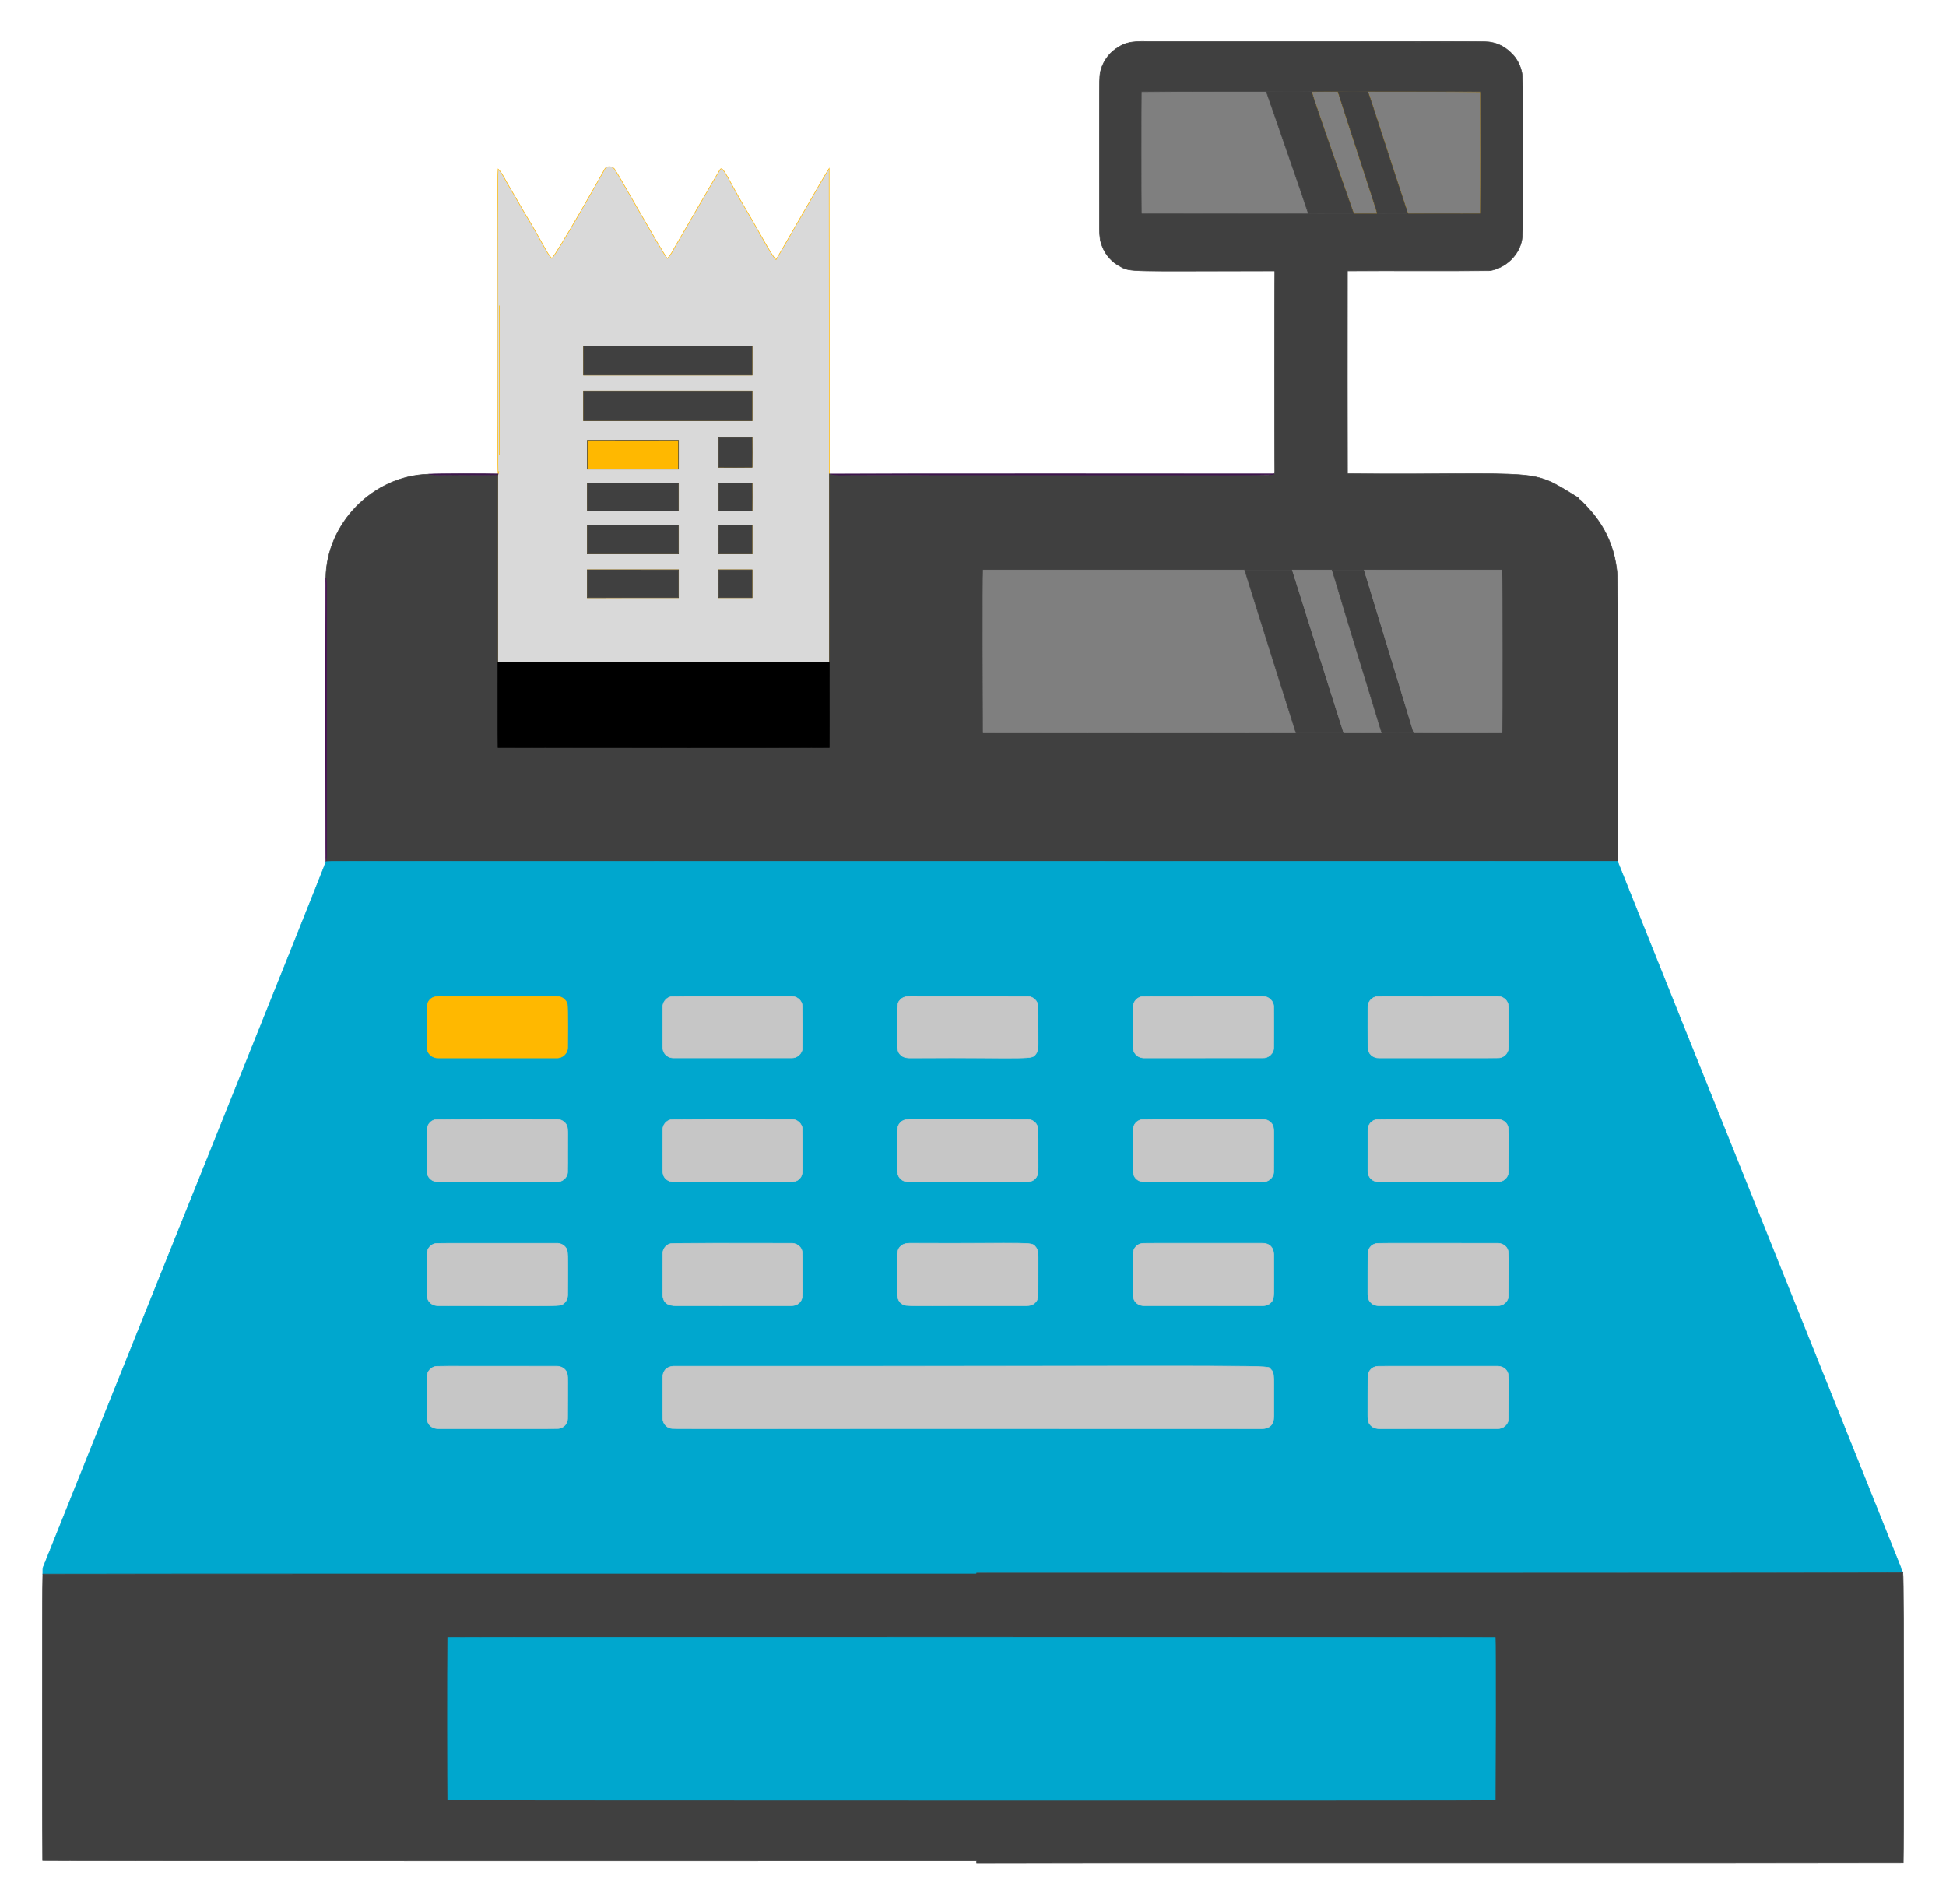 <?xml version="1.0" encoding="utf-8"?>

<!DOCTYPE svg PUBLIC "-//W3C//DTD SVG 1.1//EN" "http://www.w3.org/Graphics/SVG/1.1/DTD/svg11.dtd">
<svg version="1.1" id="Layer_1" xmlns="http://www.w3.org/2000/svg" xmlns:xlink="http://www.w3.org/1999/xlink" x="0px" y="0px"
	 viewBox="0 0 1709.589 1672.897" enable-background="new 0 0 1709.589 1672.897" xml:space="preserve">
<g>
	<path fill="#7F7F7F" stroke="#FFB800" stroke-width="0.5" d="M1152.269,80.52c11.812-0.373,142.971-0.075,148.291,0.106
		c0.041,35.712,0.172,71.433-0.066,107.145c-21.195,0.245-42.398,0.131-63.593,0.065c-14.567-43.745-33.311-102.806-35.238-107.268
		c-8.74-0.172-17.488-0.213-26.22,0.041c4.676,15.483,32.496,99.216,34.616,107.194c-6.915,0.147-13.83,0.131-20.737,0.057
		C1186.451,179.868,1153.966,87.289,1152.269,80.52z"/>
	<path fill="#7F7F7F" stroke="#7F7F7F" stroke-width="0.5" d="M1002.66,80.585c36.596-0.376,73.209-0.082,109.805-0.147
		c0.349,1,34.665,99.596,37.013,107.358c-48.928,0.196-97.865,0.106-146.794,0.049C1002.442,176.204,1002.442,90.35,1002.66,80.585z
		"/>
	<path fill="#404040" stroke="#404040" stroke-width="0.5" d="M1112.465,80.438c13.265-0.09,26.547-0.254,39.804,0.082
		c1.718,6.853,34.132,99.209,37.054,107.342c-13.282-0.041-26.572,0.09-39.845-0.065
		C1147.172,180.171,1112.815,81.442,1112.465,80.438z"/>
	<path fill="#404040" stroke="#404040" stroke-width="0.5" d="M1175.444,80.61c8.732-0.254,17.48-0.213,26.22-0.041
		c1.927,4.463,20.663,63.5,35.238,107.268c-8.953,0.016-17.905,0.09-26.842-0.033C1208.075,180.334,1179.857,95.219,1175.444,80.61z
		"/>
	<path fill="#D9D9D9" stroke="#FFB800" stroke-width="0.5" d="M728.68,581.589c0-1.003-0.154-431.919-0.237-433.646
		c-4.45,6.579-42.396,73.402-46.694,80.14c-3.803-3.056-16.957-28.423-26.326-43.773c-15.725-26.426-20.401-39.606-22.881-35.27
		c-1.39,1.997-39.187,67.2-39.763,68.2c-1.891,3.453-3.707,7.005-6.506,9.836c-4.083-4.514-41.623-71.541-46.122-78.151
		c-1.825-3.118-7.602-3.56-9.116,0.065c-3.421,6.496-41.081,72.613-46.221,78.028c-5.33-5.509-5.976-10.465-25.933-43.208
		c0,0,0,0,0,0c-4.182-7.545-8.74-14.886-12.995-22.39c-2.594-4.411-4.64-9.239-8.298-12.922
		c-0.838,7.935-0.738,261.683,0.017,267.844c0.282-0.826,0.498-1.339,0.664-2.307c-0.207,1.225-0.493,1.741-0.886,3.034
		c-0.082,54.837-0.008,109.674-0.033,164.519C534.455,581.581,631.568,581.573,728.68,581.589z M596.076,525.083
		c-26.71,0.065-53.429,0.041-80.148,0.016c-0.033-8.175-0.033-16.342,0-24.517c26.719-0.025,53.429-0.049,80.148,0.016
		C596.133,508.757,596.133,516.924,596.076,525.083z M596.076,486.621c-26.711,0.057-53.429,0.049-80.14,0
		c-0.049-8.437-0.041-16.874-0.008-25.319c26.719-0.025,53.438-0.05,80.148,0.016C596.133,469.747,596.133,478.184,596.076,486.621z
		 M596.076,448.985c-26.703,0.033-53.413,0.066-80.124-0.016c-0.082-8.167-0.057-16.326-0.016-24.485
		c26.711-0.041,53.43-0.049,80.14,0.008C596.133,432.651,596.133,440.818,596.076,448.985z M596.077,412.152
		c-26.711,0.057-53.421,0.057-80.14,0c-0.041-8.429-0.066-16.866,0.016-25.295c26.71-0.082,53.421-0.049,80.132-0.016
		C596.134,395.278,596.134,403.715,596.077,412.152z M660.726,525.083c-9.804,0.057-19.599,0.057-29.395,0
		c-0.058-8.167-0.066-16.326,0.008-24.485c9.795-0.065,19.591-0.057,29.387,0C660.783,508.757,660.783,516.916,660.726,525.083z
		 M631.33,461.318c9.796-0.066,19.6-0.057,29.395,0c0.057,8.429,0.057,16.866,0,25.303c-9.796,0.057-19.599,0.057-29.403,0.008
		C631.281,478.192,631.256,469.755,631.33,461.318z M660.717,448.978c-9.796,0.065-19.599,0.057-29.395,0
		c-0.049-8.167-0.049-16.326,0-24.485c9.804-0.058,19.608-0.058,29.411-0.008C660.774,432.652,660.799,440.811,660.717,448.978z
		 M660.717,410.508c-9.796,0.082-19.6,0.057-29.387,0.008c-0.057-8.708-0.057-17.423,0-26.13c9.796-0.049,19.591-0.057,29.395,0.009
		C660.783,393.102,660.791,401.801,660.717,410.508z M660.725,369.599c-49.354,0.057-98.708,0.041-148.062,0.008
		c-0.049-8.716-0.049-17.423,0-26.138c49.354-0.041,98.708-0.049,148.07,0.009C660.782,352.185,660.782,360.892,660.725,369.599z
		 M512.655,304.189c49.362-0.041,98.716-0.05,148.078,0.008c0.041,8.437,0.049,16.866-0.008,25.303
		c-49.354,0.057-98.708,0.049-148.062,0.008C512.606,321.063,512.622,312.626,512.655,304.189z M438.734,268.359
		c-0.044,79.472,0.119,114.85,0.025,131.322C438.851,383.209,438.689,347.809,438.734,268.359z"/>
	<path fill="#404040" stroke="#404040" stroke-width="0.5" d="M1420.489,501.581c-3.767-33.785-21.417-51.633-32.063-62.382
		c-0.213-0.074-0.646-0.221-0.859-0.295c-4.509-0.687-7.774-4.042-11.35-6.522c-7.708-5.808-27.285-12.918-36.261-13.404
		c-2.509-0.124-4.347-0.24-5.697-0.348c1.355,0.108,3.197,0.224,5.697,0.347c8.992,0.487,28.562,7.602,36.261,13.404
		c3.576,2.479,6.841,5.835,11.35,6.522c-0.286-0.417-0.851-1.244-1.137-1.661c-43.818-26.957-26.433-19.915-202.646-21.064
		c-0.138-8.167-0.118-152.891-0.033-178.234c41.744-0.221,83.503,0.188,125.247-0.205c13.609-2.414,25.467-13.331,27.979-27.071
		c0.949-6.71,0.531-13.503,0.638-20.254c0-126.755,0.421-122.269-1.064-128.381c-1.596-6.203-4.984-12.013-9.812-16.244
		c-0.147,3.495,2.946,5.671,4.673,8.331c3.339,4.354,4.345,9.935,4.64,15.287c0,0,0,0.001,0,0.001
		c-0.295-5.352-1.301-10.933-4.64-15.287c-1.727-2.66-4.82-4.837-4.673-8.331c-4.64-4.378-10.475-7.594-16.809-8.609
		c-14.397,0.368-95.276,0.279-171.072,0.221c76.285,0.044,157.678,0.12,171.072-0.222c-6.004-0.911,14.338-0.707-294.831-0.679
		c-10.762,0.328-22.66-1.653-32.153,4.714c-7.651,4.272-13.355,11.727-15.736,20.14c-1.804,6.063-1.309,3.528-1.309,130.697
		c0.024,6.08-0.221,12.21,0.638,18.249c1.915,9.911,8.307,18.986,17.382,23.585c9.219,5.492,8.134,3.985,135.787,4.092
		c0.298,0.872,0.526,1.051,0.699,1.925c-0.128-0.521-0.285-0.721-0.479-1.28c-0.234,14.433-0.267,152.51-0.001,176.622
		c-0.127,0.351-0.265,0.707-0.424,1.073c-4.386,1.424-9.034,0.843-13.543,0.859c-422.897-0.086-365.833,0.442-377.345-0.851
		c0.083,29.528,0.14,222.681-0.074,240.395c-9.834,0.247-277.6,0.101-291.051,0c-0.216-17.427-0.132-222.047-0.106-239.651
		c-16.923,0.434-33.863-0.147-50.786,0.172c-3.371,0.123-6.726-0.213-10.057-0.679c-49.353,1.385-89.668,43.671-90.287,91.098
		c0.909,5.291,0.627-11.988,0.655,222.858c-0.229,8.805,0.532,17.651-0.499,26.424c6.53-0.385,904.501-0.21,1134.603-0.27
		C1421.041,500.495,1421.266,512.674,1420.489,501.581z M1336.306,200.251c0.032,0.759,0.041,1.521,0.027,2.284
		C1336.347,201.772,1336.338,201.011,1336.306,200.251c-0.017-0.249-0.033-0.568-0.048-0.919
		C1336.273,199.682,1336.289,200.001,1336.306,200.251z M998.11,37.721c-3.399,0.381-6.676,1.33-9.965,2.224
		C991.434,39.051,994.711,38.102,998.11,37.721c0.098-0.011,0.253-0.021,0.443-0.031C998.366,37.7,998.211,37.71,998.11,37.721z
		 M1002.684,187.845c-0.244-11.689-0.241-97.525-0.024-107.26c24.973-0.256,141.323-0.275,149.609-0.065
		c12.838-0.406,143.603-0.054,148.291,0.106c0.04,35.712,0.171,71.433-0.066,107.145
		C1288.299,187.913,1024.54,187.871,1002.684,187.845z M1182.33,242.269c0.148-2.633,0.375-3.198,0.715-4.465
		C1182.705,239.074,1182.479,239.663,1182.33,242.269z M1182.371,413.52c-0.004-0.115-0.008-0.236-0.011-0.344
		c-0.221-8.838-0.286-17.681-0.287-26.521c0.001,8.84,0.065,17.683,0.287,26.521C1182.363,413.283,1182.368,413.404,1182.371,413.52
		z M1120.852,250.886c0.158,15.841,0.023,54.346-0.007,151.48c0,0.016,0,0.031-0.001,0.048c0-0.016,0-0.032,0.001-0.049
		C1120.875,304.958,1120.991,266.55,1120.852,250.886z M1120.935,407.654c0.033,1.201,0.032,2.362-0.087,3.551
		C1120.953,410.032,1120.96,408.844,1120.935,407.654z M1319.611,643.71c-28.759,0.118-427.996,0.042-455.897,0
		c-0.119-19.275-0.272-138.481,0.049-142.915c47.092-0.015,424.983-0.025,455.742,0
		C1319.866,508.318,1319.817,640.421,1319.611,643.71z M1204.938,417.325c-6.768,0.049-13.552,1.121-20.295,0.393
		c-0.829-0.086-1.35-0.511-1.681-1.096c0.33,0.585,0.852,1.01,1.681,1.095C1191.386,418.445,1198.17,417.373,1204.938,417.325
		c109.246-0.139,123.53-0.082,125.33,0.343C1328.29,417.248,1313.5,417.187,1204.938,417.325z"/>
	<path fill="#404040" stroke="#404040" stroke-width="0.5" d="M512.655,304.189c49.362-0.041,98.716-0.049,148.078,0.008
		c0.041,8.437,0.049,16.866-0.008,25.303c-49.354,0.057-98.708,0.049-148.062,0.008
		C512.606,321.063,512.622,312.626,512.655,304.189z"/>
	<path fill="#404040" stroke="#404040" stroke-width="0.5" d="M512.663,343.469c49.354-0.041,98.708-0.049,148.07,0.008
		c0.049,8.707,0.049,17.414-0.008,26.121c-49.354,0.057-98.708,0.041-148.062,0.008
		C512.614,360.891,512.614,352.184,512.663,343.469z"/>
	<path fill="#404040" stroke="#404040" stroke-width="0.5" d="M631.33,384.386c9.796-0.049,19.591-0.057,29.395,0.008
		c0.057,8.707,0.066,17.406-0.008,26.113c-9.796,0.082-19.599,0.057-29.387,0.008C631.273,401.808,631.273,393.093,631.33,384.386z"
		/>
	<path fill="#FFB800" stroke="#404040" stroke-width="0.5" d="M515.953,386.857c26.711-0.082,53.421-0.049,80.132-0.016
		c0.049,8.437,0.049,16.874-0.008,25.311c-26.711,0.057-53.421,0.057-80.14,0C515.895,403.723,515.871,395.286,515.953,386.857z"/>
	<path fill="#3D174C" stroke="#3D174C" stroke-width="0.5" d="M376.54,416.563c7.388-0.568,55.637-0.368,61.065-0.221l-0.221,0.728
		c-16.923,0.434-33.863-0.147-50.786,0.172C383.226,417.365,379.871,417.029,376.54,416.563z"/>
	<path fill="#3D144C" stroke="#3D144C" stroke-width="0.5" d="M729.343,416.407c28.691-0.219,361.427-0.121,390.16-0.09
		c-4.006,1.301,22.801,0.924-375.282,0.843C739.245,417.234,734.228,417.496,729.343,416.407z"/>
	<path fill="#404040" stroke="#404040" stroke-width="0.5" d="M515.936,424.484c26.711-0.041,53.429-0.049,80.14,0.008
		c0.057,8.159,0.057,16.326,0,24.493c-26.702,0.033-53.413,0.065-80.124-0.016C515.871,440.802,515.895,432.643,515.936,424.484z"/>
	<path fill="#404040" stroke="#404040" stroke-width="0.5" d="M631.322,424.493c9.804-0.057,19.607-0.057,29.411-0.008
		c0.041,8.167,0.066,16.326-0.016,24.493c-9.796,0.065-19.599,0.057-29.395,0C631.273,440.81,631.273,432.651,631.322,424.493z"/>
	<path fill="#404040" stroke="#404040" stroke-width="0.5" d="M515.928,461.302c26.719-0.025,53.438-0.049,80.148,0.016
		c0.057,8.429,0.057,16.866,0,25.303c-26.711,0.057-53.429,0.049-80.14,0C515.887,478.184,515.895,469.747,515.928,461.302z"/>
	<path fill="#404040" stroke="#404040" stroke-width="0.5" d="M631.33,461.318c9.796-0.065,19.599-0.057,29.395,0
		c0.057,8.429,0.057,16.866,0,25.303c-9.795,0.057-19.599,0.057-29.403,0.008C631.281,478.192,631.257,469.755,631.33,461.318z"/>
	<path fill="#404040" stroke="#404040" stroke-width="0.5" d="M515.928,500.582c26.719-0.025,53.429-0.049,80.148,0.016
		c0.057,8.159,0.057,16.326,0,24.485c-26.711,0.065-53.429,0.041-80.148,0.016C515.895,516.924,515.895,508.757,515.928,500.582z"/>
	<path fill="#404040" stroke="#404040" stroke-width="0.5" d="M631.339,500.598c9.795-0.065,19.591-0.057,29.386,0
		c0.057,8.159,0.057,16.318,0,24.485c-9.804,0.057-19.599,0.057-29.395,0C631.273,516.916,631.265,508.757,631.339,500.598z"/>
	<path fill="#7F7F7F" stroke="#7F7F7F" stroke-width="0.5" d="M863.763,500.795c76.58-0.025,153.16-0.016,229.741,0
		c14.951,47.668,29.869,95.353,45.009,142.956c-91.597,0.016-183.202,0.098-274.798-0.041
		C863.644,632.229,863.398,505.845,863.763,500.795z"/>
	<path fill="#404040" stroke="#404040" stroke-width="0.5" d="M1093.504,500.795c13.944-0.057,27.889-0.033,41.834-0.008
		c15.098,47.627,29.918,95.353,45.14,142.948c-13.994,0.082-27.979,0.041-41.964,0.016
		C1123.373,596.148,1108.455,548.463,1093.504,500.795z"/>
	<path fill="#7F7F7F" stroke="#7F7F7F" stroke-width="0.5" d="M1135.338,500.786c11.661-0.008,23.339-0.025,35.008,0.008
		c14.297,47.709,28.977,95.304,43.519,142.939c-11.129,0.066-22.267,0.098-33.388,0
		C1165.256,596.139,1150.436,548.414,1135.338,500.786z"/>
	<path fill="#404040" stroke="#404040" stroke-width="0.5" d="M1170.346,500.795c9.378-0.065,18.748-0.025,28.135-0.025
		c14.542,47.627,29.1,95.255,43.519,142.923c-9.378,0.155-18.756,0.09-28.135,0.041
		C1199.323,596.098,1184.643,548.504,1170.346,500.795z"/>
	<path fill="#7F7F7F" stroke="#7F7F7F" stroke-width="0.5" d="M1198.481,500.77c40.336,0.033,80.68-0.008,121.024,0.025
		c0.335,6.99,0.35,139.025,0.106,142.915c-25.868,0.106-51.744,0.139-77.611-0.016
		C1227.581,596.025,1213.023,548.397,1198.481,500.77z"/>
	<path fill="#471053" stroke="#471053" stroke-width="0.5" d="M286.253,507.66c0.909,5.294,0.626-12.015,0.655,222.858
		c-0.229,8.805,0.532,17.652-0.499,26.424C285.578,752.2,285.591,515.52,286.253,507.66z"/>
	<path stroke="#000000" stroke-width="0.5" d="M437.351,581.589c97.104-0.008,194.216-0.016,291.329,0
		c-0.147,25.041,0.164,50.099-0.139,75.132c-9.425,0.237-275.694,0.115-291.051,0C437.179,631.68,437.49,606.63,437.351,581.589z"/>
	<path fill="#00A7CE" stroke="#00A7CE" stroke-width="0.5" d="M1671.71,1381.664c-6.732,0.448-812.723,0.254-813.724,0.254v0.818
		c-1.007,0-814.625-0.081-820.369,0.106c0.065-1.751,0-3.511,0.025-5.229c49.624-124.341,247.946-616.774,248.767-620.67
		c9.406-0.555-15.792,0.031,1134.603-0.27C1435.432,793.13,1661.675,1356.126,1671.71,1381.664z"/>
	<path fill="#FFB800" stroke="#FFB800" stroke-width="0.5" d="M375.206,920.431c-0.098,5.074,4.746,9.264,9.714,8.945
		c34.681,0,69.362,0.008,104.044,0c4.984,0.344,9.722-3.912,9.706-8.945c0.016-1.001,0.343-35.105-0.303-38.266
		c-1.023-4.133-5.197-7.046-9.403-6.8c-32.75-0.016-65.508,0.016-98.258-0.008c-5.004,0.07-11.747-1.189-14.828,5.638
		c-0.851,2.095-0.696,4.419-0.745,6.645C375.231,898.565,375.059,909.506,375.206,920.431z"/>
	<path fill="#C6C6C6" stroke="#C6C6C6" stroke-width="0.5" d="M583.466,924.809c1.702,2.954,5.106,4.681,8.494,4.566
		c34.411,0.008,68.822,0,103.225,0c4.959,0.286,9.796-3.871,9.706-8.945c0.017-1.012,0.35-35.066-0.295-38.257
		c-1.056-4.108-5.205-7.03-9.411-6.809c-112.515-0.033-102.747-0.044-106.204,0.336c-4.075,1.097-7.005,5.205-6.768,9.419
		c-0.074,10.663,0.033,21.318-0.049,31.981C582.214,919.686,582.025,922.51,583.466,924.809z"/>
	<path fill="#C6C6C6" stroke="#C6C6C6" stroke-width="0.5" d="M791.152,926.626c2.627,2.872,6.759,2.848,10.36,2.791
		c106.38-0.462,104.635,1.772,108.569-3.625c2.209-2.643,1.882-6.301,1.948-9.509c-0.147-10.655,0.098-21.318-0.106-31.964
		c0.049-5.09-4.689-9.272-9.689-8.936c-15.121-0.067-79.126,0.041-102.399-0.057c-3.29-0.131-6.899,0.54-9.084,3.224
		c-3.205,3.23-2.229,5-2.365,39.411C788.329,921.028,788.705,924.449,791.152,926.626z"/>
	<path fill="#C6C6C6" stroke="#C6C6C6" stroke-width="0.5" d="M997.071,925.317c1.874,3.011,5.565,4.255,8.985,4.067
		c34.403-0.025,68.806,0.008,103.209-0.016c4.975,0.319,9.804-3.854,9.714-8.936c0.09-12.038,0.082-24.084,0-36.121
		c0.016-5.041-4.746-9.231-9.705-8.944c-113.117-0.031-104.134-0.054-107.031,0.352c-4.067,1.088-7.021,5.196-6.776,9.411
		c-0.057,10.655,0.025,21.31-0.033,31.972C995.459,919.875,995.287,922.96,997.071,925.317z"/>
	<path fill="#C6C6C6" stroke="#C6C6C6" stroke-width="0.5" d="M1201.729,920.431c-0.082,5.074,4.722,9.255,9.705,8.945
		c111.689,0.028,104.248,0.072,106.359-0.196c4.419-0.769,7.734-5.098,7.455-9.566c0.008-11.498,0.008-22.995-0.008-34.485
		c0.115-3.38-1.588-6.817-4.575-8.462c-2.537-1.653-5.671-1.277-8.519-1.326c-104.141,0.195-99.864-0.332-103.667,0.377
		c-4.1,1.072-7.062,5.164-6.784,9.403C1201.688,896.887,1201.615,908.663,1201.729,920.431z"/>
	<path fill="#C6C6C6" stroke="#C6C6C6" stroke-width="0.5" d="M488.972,983.402c-1-0.002-102.068-0.256-106.99,0.336
		c-4.19,0.966-7.054,5.156-6.792,9.395c-0.049,12.046-0.09,24.1,0.016,36.138c-0.106,5.098,4.722,9.239,9.706,8.928
		c34.681,0.033,69.371,0.033,104.06,0c5,0.368,9.82-3.813,9.689-8.928c0.188-10.925-0.025-21.858,0.09-32.791
		c-0.066-3.044,0.262-6.408-1.579-9.026C495.38,984.761,492.172,983.263,488.972,983.402z"/>
	<path fill="#C6C6C6" stroke="#C6C6C6" stroke-width="0.5" d="M704.866,992.33c0.115-5.09-4.705-9.28-9.673-8.936
		c-41.38-0.047-101.915-0.195-106.171,0.344c-3.862,0.908-6.792,4.607-6.768,8.593c-0.18,10.925,0.025,21.858-0.082,32.783
		c0.041,2.48-0.139,5.074,0.728,7.463c1.399,3.601,5.246,5.786,9.051,5.622c33.568,0.066,67.145-0.025,100.721,0.049
		c3.331,0.049,7.169-0.049,9.591-2.709c2.66-2.447,2.75-6.252,2.709-9.599C704.85,1014.737,705.087,1003.525,704.866,992.33z"/>
	<path fill="#C6C6C6" stroke="#C6C6C6" stroke-width="0.5" d="M788.484,1029.262c-0.041,3.977,2.864,7.717,6.776,8.552
		c3.471,0.703-3.277,0.292,106.139,0.417c3.02,0.065,6.326-0.638,8.314-3.118c2.471-2.692,2.283-6.588,2.316-9.984
		c-0.156-10.933,0.123-21.866-0.131-32.791c0.09-4.787-4.1-8.953-8.871-8.887c-10.595-0.121-72.982-0.043-104.027-0.082
		c-3.036-0.065-6.277,0.72-8.282,3.151c-2.545,2.643-2.275,6.563-2.332,9.951C788.525,1007.396,788.263,1018.329,788.484,1029.262z"
		/>
	<path fill="#C6C6C6" stroke="#C6C6C6" stroke-width="0.5" d="M1005.213,1038.198c34.681,0.033,69.371,0.016,104.06,0.008
		c5.008,0.376,9.787-3.838,9.697-8.936c0.164-10.655-0.025-21.31,0.082-31.964c-0.049-2.578,0.115-5.196-0.54-7.701
		c-1.154-3.92-5.262-6.408-9.239-6.211c-113.191-0.092-104.61-0.006-106.998,0.344c-3.846,0.925-6.809,4.591-6.751,8.584
		c-0.188,10.385,0.008,20.778-0.082,31.162c0.033,2.831-0.213,5.745,0.516,8.527
		C997.161,1035.899,1001.212,1038.386,1005.213,1038.198z"/>
	<path fill="#C6C6C6" stroke="#C6C6C6" stroke-width="0.5" d="M1324.538,989.032c-1.407-3.593-5.245-5.827-9.042-5.638
		c-112.534-0.087-104.836-0.05-106.998,0.344c-4.198,0.949-7.054,5.164-6.784,9.403c-0.066,11.768-0.041,23.544-0.016,35.319
		c-0.286,4.231,2.627,8.437,6.8,9.411c2.4,0.487-4.302,0.372,106.99,0.344c5.008,0.376,9.812-3.854,9.705-8.936
		c0.156-10.933-0.016-21.866,0.082-32.791C1325.2,993.983,1325.397,991.397,1324.538,989.032z"/>
	<path fill="#C6C6C6" stroke="#C6C6C6" stroke-width="0.5" d="M488.964,1092.225c-112.553-0.032-103.674-0.041-106.973,0.36
		c-3.903,0.884-6.751,4.615-6.768,8.584c-0.188,11.195,0.016,22.406-0.09,33.609c0.033,2.946-0.123,6.293,1.948,8.691
		c1.8,2.447,4.845,3.634,7.84,3.576c111.858,0.161,107.042,0.733,110.222-1.899c2.471-1.8,3.642-4.869,3.568-7.848
		c0.226-37.785,0.343-38.306-1.522-41.015C495.429,1093.551,492.147,1092.11,488.964,1092.225z"/>
	<path fill="#C6C6C6" stroke="#C6C6C6" stroke-width="0.5" d="M594.472,1147.078c33.568-0.057,67.145,0.008,100.721-0.033
		c2.971,0.041,6.056-1.113,7.856-3.568c2.013-2.422,1.874-5.753,1.931-8.699c-0.184-33.386,0.527-34.941-1.252-37.979
		c-1.735-2.954-5.156-4.681-8.535-4.566c-41.322-0.035-102.023-0.177-106.18,0.327c-3.879,0.908-6.768,4.624-6.759,8.609
		c-0.172,11.473,0.016,22.963-0.082,34.444C581.917,1144.409,586.327,1147.238,594.472,1147.078z"/>
	<path fill="#C6C6C6" stroke="#C6C6C6" stroke-width="0.5" d="M788.443,1137.307c-0.074,3.363,1.448,6.882,4.542,8.494
		c3.825,2.043,0.367,1.085,108.422,1.268c3.028,0.057,6.318-0.671,8.339-3.11c3.192-3.418,2.044-5.804,2.283-39.477
		c-0.025-3.151-0.016-6.71-2.308-9.149c-3.885-4.603-0.782-2.774-109.887-3.143c-3.085-0.082-6.424,0.426-8.666,2.75
		c-2.75,2.349-2.799,6.211-2.791,9.542C788.492,1115.417,788.329,1126.366,788.443,1137.307z"/>
	<path fill="#C6C6C6" stroke="#C6C6C6" stroke-width="0.5" d="M996.146,1141.399c1.375,3.617,5.254,5.802,9.067,5.638
		c34.681,0.033,69.371,0.008,104.06,0.008c3.2,0.106,6.465-1.334,8.241-4.067c2.021-2.936,1.55-3.653,1.522-40.164
		c0.045-7.32-4.19-10.866-10.606-10.606c-109.065,0.115-102.603-0.236-106.155,0.376c-3.903,0.851-6.751,4.624-6.751,8.576
		c-0.205,10.655,0.016,21.318-0.082,31.981C995.475,1135.883,995.213,1138.74,996.146,1141.399z"/>
	<path fill="#C6C6C6" stroke="#C6C6C6" stroke-width="0.5" d="M1315.487,1092.233c-111.698-0.085-104.752-0.106-106.99,0.344
		c-3.879,0.892-6.8,4.599-6.751,8.584c-0.18,11.203,0.008,22.414-0.09,33.617c0.008,2.954-0.115,6.285,1.939,8.691
		c1.776,2.463,4.853,3.642,7.848,3.584c34.681,0,69.362,0.008,104.044-0.008c5,0.36,9.795-3.838,9.697-8.928
		c0.18-10.925-0.016-21.866,0.09-32.791c-0.082-2.709,0.147-5.557-0.966-8.077
		C1322.729,1093.968,1319.038,1092.11,1315.487,1092.233z"/>
	<path fill="#C6C6C6" stroke="#C6C6C6" stroke-width="0.5" d="M498.023,1205.909c-1.334-3.65-5.286-5.818-9.059-5.655
		c-112.861-0.113-104.837-0.095-106.982,0.352c-3.846,0.908-6.792,4.607-6.759,8.576c-0.188,10.925,0.016,21.866-0.09,32.799
		c0.049,3.028-0.254,6.383,1.547,9.035c1.768,2.709,5.049,4.116,8.241,4.051c113.586,0.088,104.607,0.002,106.335-0.204
		c4.182-0.597,7.463-4.526,7.414-8.724c0.172-10.663-0.025-21.318,0.082-31.972C498.702,1211.4,498.923,1208.552,498.023,1205.909z"
		/>
	<path fill="#C6C6C6" stroke="#C6C6C6" stroke-width="0.5" d="M1116.344,1202.922c-3.851-4.116,27.381-2.531-523.574-2.684
		c-3.429-0.139-7.136,1.031-9.043,4.075c-1.882,2.897-1.481,6.539-1.571,9.845c0.156,10.655-0.123,21.31,0.106,31.964
		c-0.008,3.961,2.864,7.725,6.768,8.584c4.156,0.759-23.051,0.172,519.425,0.385c3.216,0.074,6.719-0.835,8.691-3.593
		c2.144-2.676,1.849-6.309,1.923-9.517C1118.804,1209.261,1120.12,1206.329,1116.344,1202.922z"/>
	<path fill="#C6C6C6" stroke="#C6C6C6" stroke-width="0.5" d="M1323.359,1203.822c-1.989-2.733-5.475-3.74-8.699-3.593
		c-110.217,0.084-103.324-0.202-106.155,0.376c-3.879,0.876-6.8,4.599-6.76,8.576c-0.18,11.195,0.008,22.406-0.09,33.617
		c0.025,2.946-0.123,6.277,1.923,8.691c1.989,2.692,5.442,3.748,8.699,3.601c34.403-0.041,68.806,0,103.209-0.025
		c4.992,0.344,9.828-3.83,9.705-8.936c0.164-11.203-0.025-22.406,0.082-33.609
		C1325.233,1209.55,1325.356,1206.236,1323.359,1203.822z"/>
	<path fill="#404040" stroke="#404040" stroke-width="0.5" d="M1672.037,1636.233c-64.291,0.241-772.027-0.061-814.043,0.221
		c0-0.417-0.008-1.236-0.008-1.653c-1.011,0-812.703,0.198-820.508-0.245c-0.238-4.73-0.49-244.073,0.139-251.713
		c5.744-0.187,819.326-0.106,820.369-0.106v-0.818c1.004,0,806.992,0.194,813.724-0.254
		C1672.721,1386.41,1672.406,1630.807,1672.037,1636.233z"/>
	<path fill="#00A7CE" stroke="#00A7CE" stroke-width="0.5" d="M1313.621,1438.571c-10.47-0.275-915.177-0.362-920.297-0.025
		c-0.313,25.277-0.162,136.097,0.008,142.874c9.168,0.152,914.333,0.429,920.28,0.008
		C1313.765,1574.713,1313.993,1443.209,1313.621,1438.571z"/>
</g>
</svg>
